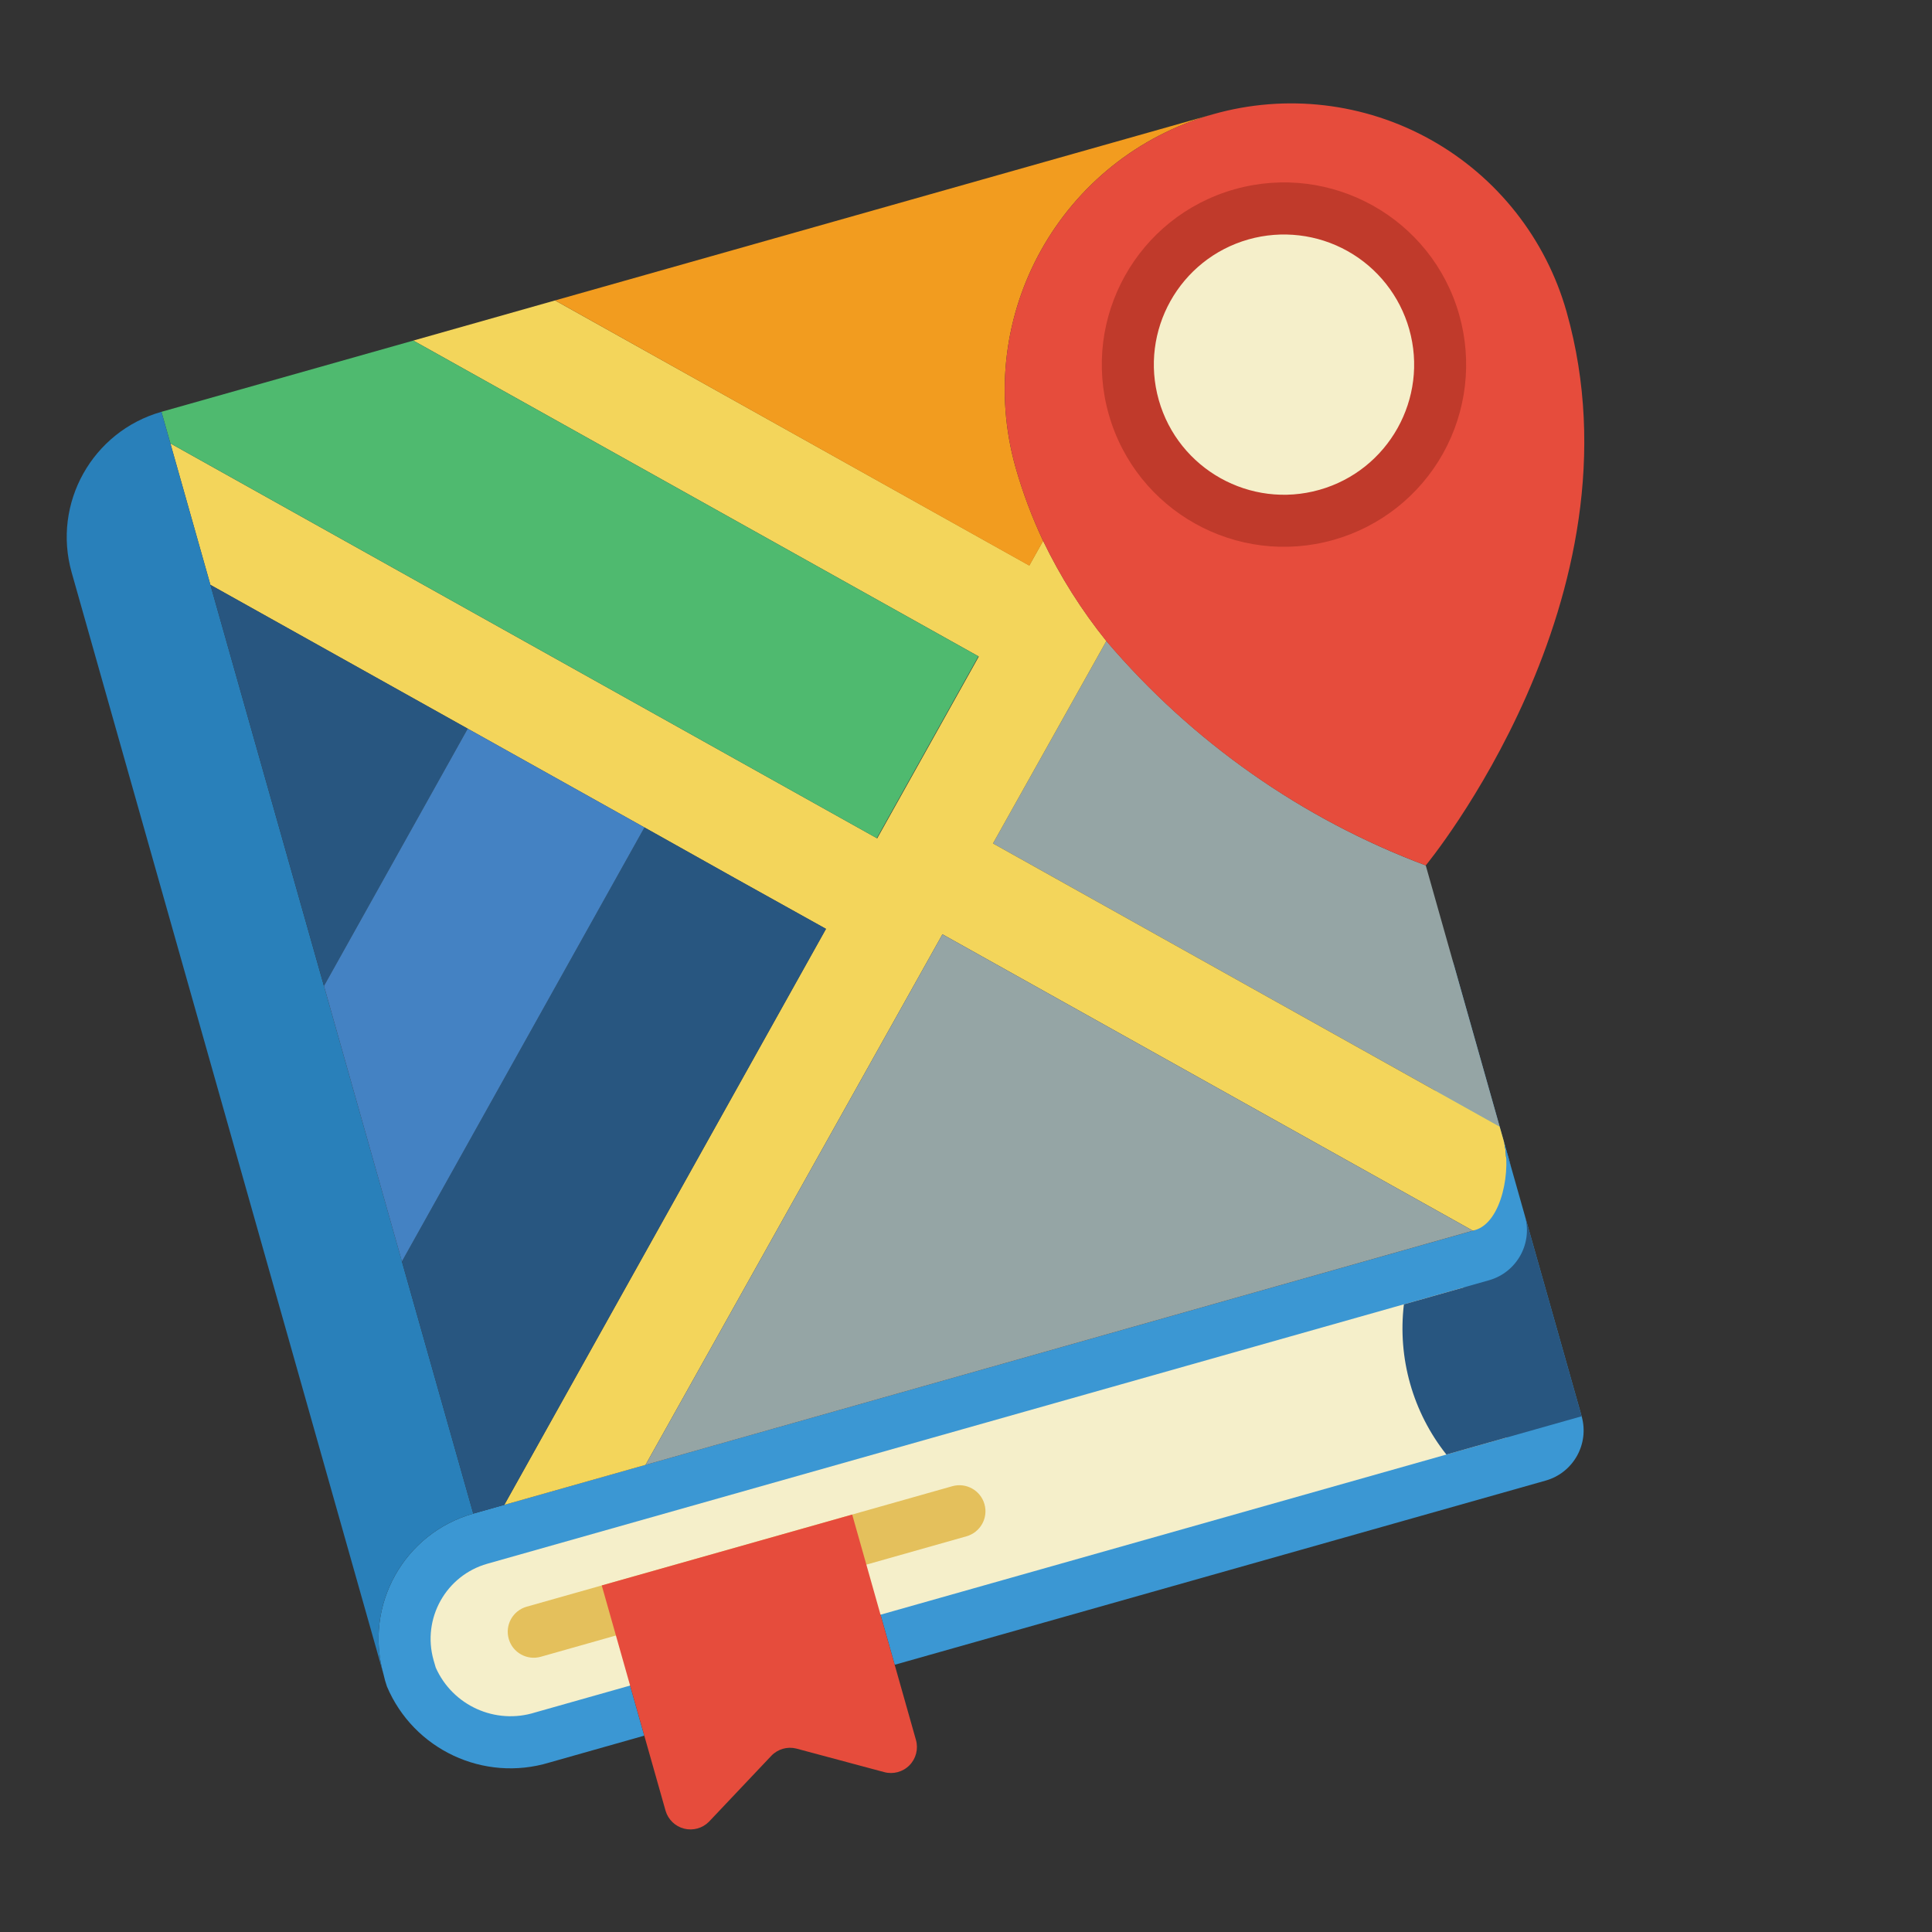 <svg width="32" height="32" viewBox="0 0 32 32" fill="none" xmlns="http://www.w3.org/2000/svg">
<rect x="0" y="0" width="32" height="32" fill="#333333" stroke="none"/>
<path d="M24.084 15.993C24.019 15.764 23.781 15.631 23.552 15.695C23.323 15.76 23.19 15.999 23.255 16.228L24.428 20.375L7.839 25.07C6.693 25.394 6.028 26.585 6.352 27.731C6.367 27.8 6.386 27.867 6.409 27.934C6.852 28.98 8.013 29.523 9.1 29.193L10.671 28.748L10.085 26.674L14.232 25.501L14.819 27.574L25.602 24.523C26.06 24.393 26.327 23.916 26.197 23.458L25.023 19.311" fill="#3B97D3"/>
<path d="M23.615 14.334L24.839 18.66L16.447 13.97L18.325 10.617C19.744 12.285 21.564 13.565 23.615 14.334Z" fill="#95A5A5"/>
<path d="M9.607 28.153L8.865 28.363C8.206 28.571 7.497 28.251 7.217 27.62C7.201 27.567 7.191 27.529 7.181 27.496C6.987 26.809 7.386 26.094 8.073 25.9L24.248 21.322C24.229 22.203 24.475 23.07 24.953 23.81L9.607 28.153Z" fill="#F5EFCA"/>
<path d="M24.839 18.66L24.906 18.896C25.035 19.352 24.885 20.246 24.428 20.375L24.395 20.384L15.61 15.475L10.692 24.263L8.353 24.925L13.681 15.385L12.176 14.547L10.674 13.705L3.485 9.687L2.822 7.344L14.529 13.886L16.212 10.874L6.846 5.641L9.194 4.976L17.048 9.365L17.277 8.956C17.561 9.548 17.913 10.105 18.325 10.617L16.447 13.97L24.839 18.66Z" fill="#F3D55B"/>
<path d="M16.822 7.745C16.941 8.162 17.093 8.568 17.278 8.96L17.049 9.37L9.194 4.976L20.093 1.892C17.574 2.605 16.109 5.225 16.822 7.745Z" fill="#F29C1F"/>
<path d="M16.206 10.871L14.523 13.883L2.822 7.344L2.674 6.821L6.846 5.641L16.206 10.871Z" fill="#4FBA6F"/>
<path d="M2.674 6.821L7.839 25.07C6.693 25.394 6.028 26.585 6.352 27.731L1.187 9.482C0.863 8.337 1.529 7.146 2.674 6.821Z" fill="#2980BA"/>
<path d="M24.906 18.896L26.197 23.458L23.957 24.092C23.4 23.39 23.147 22.494 23.253 21.604L24.663 21.205C25.121 21.075 25.388 20.599 25.258 20.14L24.906 18.896Z" fill="#285680"/>
<path d="M24.906 18.896L25.023 19.311C25.007 19.257 24.981 19.206 24.945 19.163C24.942 19.073 24.929 18.983 24.906 18.896Z" fill="#285680"/>
<path d="M24.395 20.384L10.692 24.263L15.61 15.475L24.395 20.384Z" fill="#95A5A5"/>
<path d="M13.681 15.385L8.353 24.925L7.839 25.07L6.657 20.894L10.674 13.705L12.176 14.547L13.681 15.385Z" fill="#285680"/>
<path d="M7.747 12.069L5.366 16.331L3.485 9.687L7.747 12.069Z" fill="#285680"/>
<path d="M10.674 13.705L6.657 20.894L5.366 16.331L7.747 12.069L10.674 13.705Z" fill="#4482C3"/>
<path d="M20.093 1.892C17.574 2.605 16.109 5.225 16.822 7.745C16.94 8.162 17.093 8.568 17.278 8.96C17.562 9.552 17.914 10.109 18.326 10.621C19.745 12.288 21.565 13.566 23.615 14.334C23.615 14.334 27.286 9.895 25.947 5.163C25.604 3.953 24.795 2.928 23.698 2.315C22.6 1.701 21.303 1.549 20.093 1.892ZM21.971 8.527C20.597 8.916 19.168 8.118 18.779 6.743C18.39 5.369 19.189 3.939 20.563 3.551C21.937 3.162 23.367 3.96 23.756 5.335C23.942 5.995 23.859 6.702 23.525 7.301C23.19 7.899 22.631 8.341 21.971 8.527Z" fill="#E64C3C"/>
<path d="M21.971 8.527C23.346 8.139 24.145 6.709 23.756 5.335C23.367 3.96 21.937 3.162 20.563 3.551C19.189 3.94 18.39 5.369 18.779 6.743C19.168 8.118 20.597 8.916 21.971 8.527Z" fill="#F5EFCA"/>
<path d="M22.089 8.942C20.485 9.396 18.818 8.464 18.364 6.861C17.91 5.257 18.842 3.59 20.445 3.136C22.049 2.682 23.717 3.614 24.17 5.217C24.388 5.987 24.291 6.812 23.901 7.511C23.511 8.209 22.859 8.724 22.089 8.942ZM20.68 3.965C19.535 4.289 18.869 5.481 19.193 6.626C19.518 7.771 20.709 8.437 21.854 8.113C22.999 7.789 23.665 6.597 23.341 5.452C23.185 4.902 22.817 4.436 22.319 4.158C21.82 3.879 21.23 3.81 20.68 3.965Z" fill="#C03A2B"/>
<path d="M16.008 25.446L8.958 27.441C8.729 27.506 8.49 27.373 8.426 27.144C8.361 26.915 8.494 26.677 8.723 26.612L15.774 24.616C16.003 24.552 16.241 24.685 16.306 24.914C16.371 25.143 16.237 25.381 16.008 25.446Z" fill="#E4C05C"/>
<path d="M14.115 25.086L15.171 28.819C15.213 28.968 15.172 29.128 15.064 29.238C14.955 29.349 14.795 29.392 14.646 29.352L13.191 28.962C13.042 28.924 12.884 28.969 12.777 29.08L11.742 30.174C11.635 30.282 11.479 30.325 11.331 30.288C11.184 30.251 11.067 30.138 11.024 29.992L9.967 26.26L14.115 25.086Z" fill="#E64C3C"/>
<path d="M24.906 18.896L25.023 19.311C25.007 19.257 24.981 19.206 24.945 19.163C24.942 19.073 24.929 18.983 24.906 18.896Z" fill="#3B97D3"/>
</svg>
